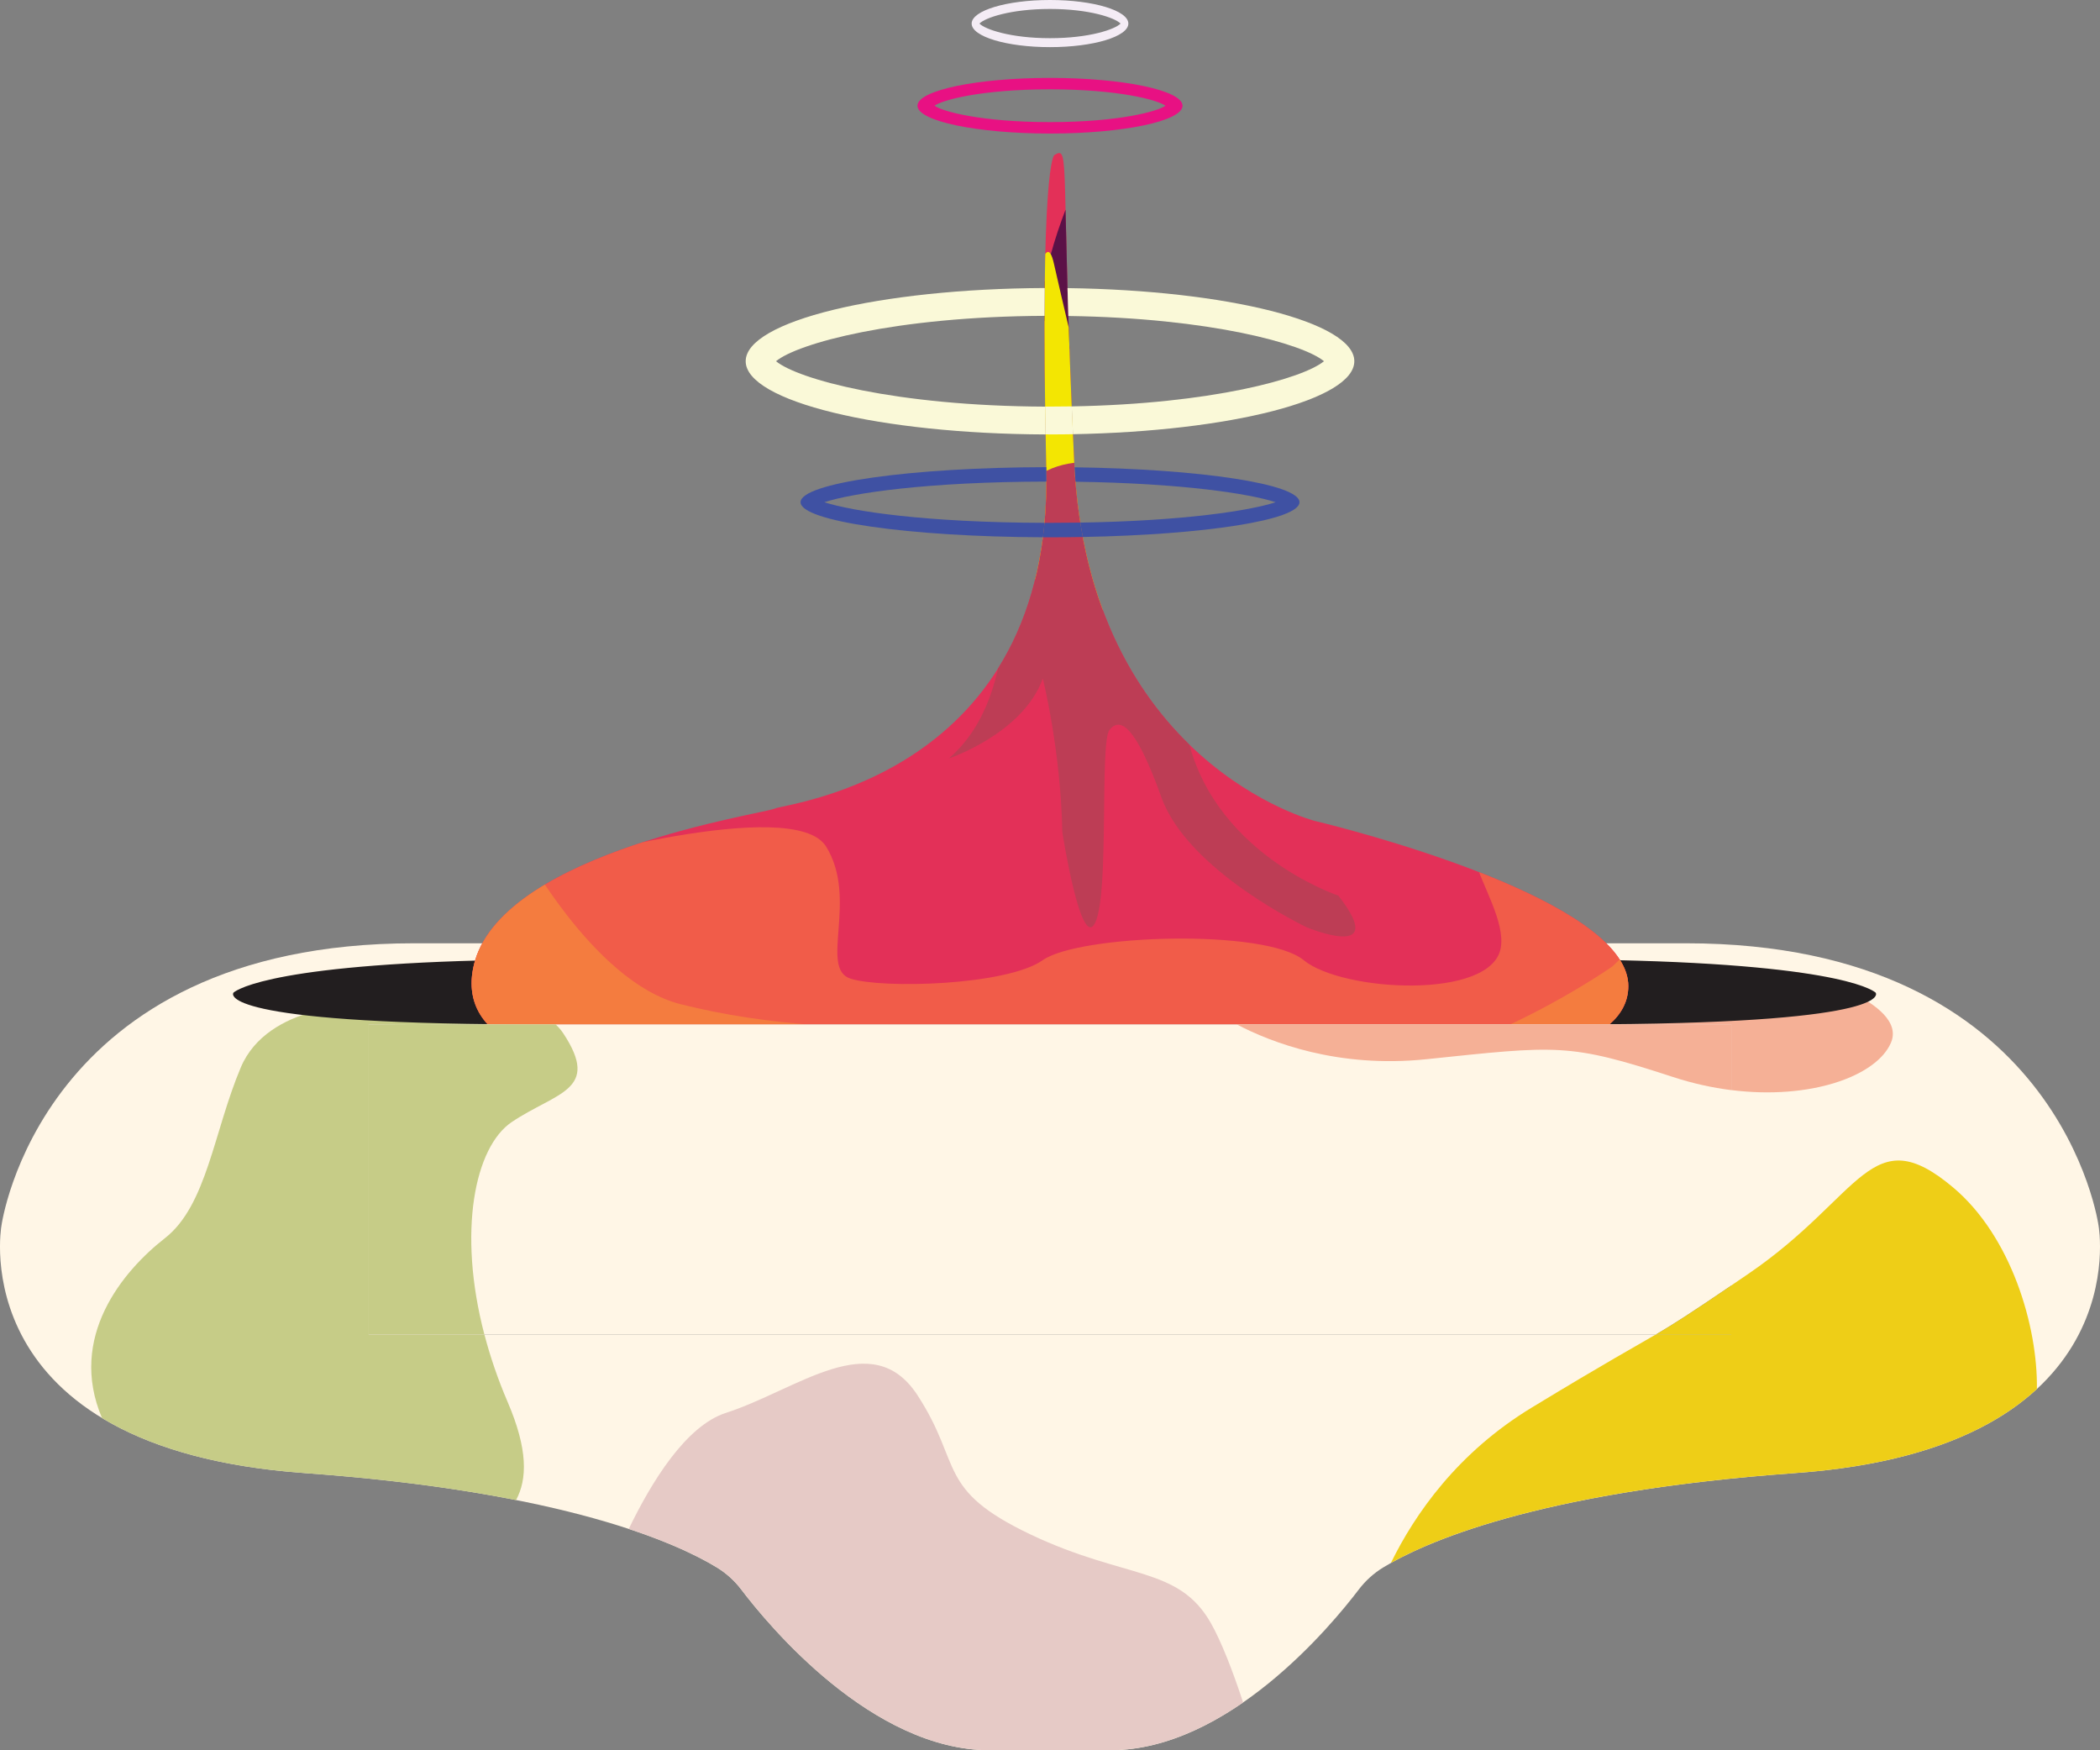 <?xml version="1.0" encoding="utf-8"?>
<!-- Generator: Adobe Illustrator 25.4.1, SVG Export Plug-In . SVG Version: 6.00 Build 0)  -->
<svg version="1.1" id="Layer_1" xmlns="http://www.w3.org/2000/svg" xmlns:xlink="http://www.w3.org/1999/xlink" x="0px" y="0px"
	 viewBox="0 0 450 375" style="enable-background:new 0 0 450 375;" xml:space="preserve">
<rect x="0" y="0" width="450" height="375" fill="#808080" stroke="none"/>
<style type="text/css">
	.st0{fill:#FFF6E6;}
	.st1{fill:#F5B096;}
	.st2{fill:#C6CC87;}
	.st3{fill:#221E1F;}
	.st4{fill:#E33058;}
	.st5{clip-path:url(#SVGID_00000039104785263474129590000005611952331725915291_);}
	.st6{fill:#995360;}
	.st7{fill:#5B1147;}
	.st8{fill:#F3E602;}
	.st9{fill:#BD3D55;}
	.st10{fill:#F15C49;}
	.st11{fill:#F47C3F;}
	.st12{fill:none;}
	.st13{fill:#3F51A3;}
	.st14{fill:#FAF9D8;}
	.st15{fill:#E81183;}
	.st16{fill:#F4ECF5;}
	.st17{fill:#E6CAC6;}
	.st18{fill:#EECE17;}
</style>
<g>
	<g>
		<g>
			<g>
				<path class="st0" d="M449.7,262.67c0,0-8.07-60.57-88.42-60.57c-32.74,0-75.99,0-115.75,0h-14.64h-11.78h-14.64
					c-39.75,0-83,0-115.75,0c-80.35,0-88.42,60.57-88.42,60.57s-8.51,47.66,64.94,52.93c55.89,4.01,80.01,15.13,88.35,20.22
					c2.02,1.23,3.79,2.82,5.23,4.71c5.91,7.78,28.03,34.47,53.32,34.47c3.75,0,6.72,0,9.05,0c0.01,0,0.49,0,1.7,0
					c0.93,0,2.31,0,4.23,0c0.52,0,1.09,0,1.7,0c2.33,0,5.3,0,9.05,0c25.3,0,47.41-26.69,53.32-34.47c1.44-1.89,3.21-3.48,5.23-4.71
					c8.34-5.09,32.46-16.21,88.35-20.22C458.21,310.33,449.7,262.67,449.7,262.67z M370.99,285.94H79.01v-66.46l9.35-0.05
					c3.06,0.03,6.28,0.05,9.68,0.05c70.12,0,110.99,0,110.99,0h1.54c0,0,40.87,0,110.99,0l7.24-0.03h42.18V285.94z"/>
			</g>
		</g>
	</g>
</g>
<path class="st1" d="M385.32,208.31l-125.84,7.8c0,0,1.94,1.48,5.53,3.36c15.79,0,34.76,0,56.55,0l7.24-0.03h42.18v14.11
	c17.1,2.15,31.17-3.03,34.22-10.14C408.98,214.65,385.32,208.31,385.32,208.31z"/>
<path class="st2" d="M79.01,219.48l9.35-0.05c3.06,0.03,6.28,0.05,9.68,0.05c7.33,0,14.34,0,21.02,0
	c-10.33-9.71-41.32-4.24-41.32-4.24s-20.34-0.29-26.14,13.46c-5.81,13.75-7.26,29.55-16.26,36.58c-9,7.02-20.86,21.19-13.48,38.54
	c9.66,5.84,23.52,10.37,43.38,11.79c18.36,1.32,33.27,3.4,45.34,5.79c2.42-4.49,2.57-10.85-1.79-21c-2.12-4.94-3.76-9.78-4.98-14.45
	H79.01V219.48z"/>
<g>
	<path class="st3" d="M344,219.45c62.52-0.45,57.94-6.75,57.94-6.75s-5.45-5.9-55.71-6.99l-243.38,0.07
		c-47.6,1.24-52.84,6.92-52.84,6.92s-4.46,6.13,55.5,6.73L344,219.45z"/>
</g>
<g>
	<path class="st4" d="M347.16,205.71c-10.61-16.94-65.44-29.83-65.44-29.83s-48.48-12.44-51.53-76.81
		c-3.05-64.37-0.71-68.03-4.27-65.84c0,0-3.17,1.57-1.72,67.26c1.45,65.69-55.71,71.58-58.17,72.75
		c-2.36,1.12-57.16,9.07-64.22,32.54c-0.32,1.07-0.55,2.17-0.67,3.31c-0.43,4.25,0.87,7.64,3.33,10.34
		c3.06,0.03,6.28,0.05,9.68,0.05c70.12,0,110.99,0,110.99,0h1.54c0,0,40.87,0,110.99,0c2.51,0,4.92-0.01,7.24-0.03
		c2.5-2.19,4.01-4.87,4.01-8.17C348.93,209.39,348.3,207.53,347.16,205.71z"/>
	<g>
		<defs>
			<path id="SVGID_1_" d="M347.16,205.71c-10.61-16.94-65.44-29.83-65.44-29.83s-48.48-12.44-51.53-76.81
				c-3.05-64.37-0.71-68.03-4.27-65.84c0,0-3.17,1.57-1.72,67.26c1.45,65.69-55.71,71.58-58.17,72.75
				c-2.36,1.12-57.16,9.07-64.22,32.54c-0.32,1.07-0.55,2.17-0.67,3.31c-0.43,4.25,0.87,7.64,3.33,10.34
				c3.06,0.03,6.28,0.05,9.68,0.05c70.12,0,110.99,0,110.99,0h1.54c0,0,40.87,0,110.99,0c2.51,0,4.92-0.01,7.24-0.03
				c2.5-2.19,4.01-4.87,4.01-8.17C348.93,209.39,348.3,207.53,347.16,205.71z"/>
		</defs>
		<clipPath id="SVGID_00000116945095451174312250000008032816054039772039_">
			<use xlink:href="#SVGID_1_"  style="overflow:visible;"/>
		</clipPath>
		<g style="clip-path:url(#SVGID_00000116945095451174312250000008032816054039772039_);">
			<path class="st6" d="M239.51,53.64l-4.14,62.98c0,0-18.29-1.1-18.07-32.48c0.22-31.38,22.21-46.96,22.21-46.96V53.64z"/>
			<path class="st7" d="M230.8,38.94c0,0-11.38,24.8-5.8,32.26c5.58,7.46,14.72,3.95,14.72,3.95l2.91-26.34L230.8,38.94z"/>
			<path class="st8" d="M215.77,108.06c0,0,6.43-67.81,10.07-51.57c3.65,16.24,13.66,57.28,13.66,57.28s-7.19,44.11-11.11,30.07
				C224.48,129.79,215.77,108.06,215.77,108.06z"/>
			<path class="st9" d="M214.47,117.5c0,0,5.4,30.72-11.13,44.99c0,0,15.84-5.27,20.12-17.12c0,0,3.85,15.36,4.18,32.92
				c0,0,4.03,25.9,7.08,19.31c3.05-6.58,0.87-38.62,3.05-41.26c2.18-2.63,5.44-1.32,11.1,14.48c5.66,15.8,31.14,27.85,31.14,27.85
				s17.92,7.49,6.78-6.78c0,0-27.9-9.22-32.69-35.77c-4.79-26.55-13.13-55.84-13.13-55.84S217.73,92.04,214.47,117.5z"/>
			<path class="st10" d="M117.57,185.31c0,0,52.48-15.14,59.44-3.95c6.97,11.19-1.52,26.12,5.23,28.31
				c6.75,2.19,33.45,1.51,41.22-3.96c7.77-5.47,47.62-6.81,55.89,0s40.28,8.57,42.24-2.62c1.96-11.19-20.25-31.51,9.36-25.85
				c29.61,5.66,18.94,51.75,18.94,51.75l-225.8,2.85l-37.23-16.9l18.66-26.34L117.57,185.31z"/>
			<path class="st11" d="M111.04,180.05c0,0,15.68,30.29,34.84,35.11s38.1,5.27,55.74,5.27s39.85,0.88,65.32,2.85
				s37.73,4.61,52.72-1.98c14.99-6.58,25.88-14.26,25.88-14.26l20.25-19.53l7.22,62.33l-208.19,12.07l-87.08-21.29l-4.8-29.63
				l20.9-23.7L111.04,180.05z"/>
		</g>
	</g>
	<path class="st12" d="M223.83,67.67c-32.12,0.14-52.91,5.9-57.54,9.72c4.64,3.82,25.48,9.6,57.67,9.72
		C223.85,79.65,223.81,73.21,223.83,67.67z"/>
	<path class="st12" d="M230.47,103.22c0.24,3.04,0.59,5.95,1.03,8.75c22.41-0.37,36.39-2.58,41.85-4.37
		C267.8,105.79,253.48,103.54,230.47,103.22z"/>
	<path class="st12" d="M224.23,103.19c-25.78,0.05-41.66,2.49-47.58,4.42c5.88,1.92,21.64,4.34,47.17,4.42
		C224.08,109.21,224.22,106.26,224.23,103.19z"/>
	<path class="st12" d="M228.93,67.69c0.18,5.57,0.41,11.99,0.72,19.38c30.13-0.52,49.6-6.01,54.06-9.68
		C279.22,73.68,259.48,68.14,228.93,67.69z"/>
	<path class="st13" d="M273.35,107.6c-5.46,1.79-19.43,4-41.85,4.37c0.16,1.04,0.34,2.07,0.53,3.08c26.2-0.48,46.43-3.63,46.43-7.45
		c0-3.9-21.14-7.11-48.2-7.48c0.06,1.05,0.13,2.08,0.21,3.09C253.48,103.54,267.8,105.79,273.35,107.6z"/>
	<path class="st13" d="M176.65,107.6c5.91-1.93,21.8-4.37,47.58-4.42c0-0.89,0-1.78-0.02-2.69c0-0.14-0.01-0.27-0.01-0.4
		c-29.15,0.06-52.65,3.4-52.65,7.51c0,4.08,23.12,7.4,51.94,7.51c0.13-1.01,0.24-2.04,0.34-3.09
		C198.29,111.95,182.53,109.53,176.65,107.6z"/>
	<path class="st14" d="M283.71,77.39c-4.46,3.68-23.92,9.16-54.06,9.68c0.08,1.92,0.17,3.9,0.26,5.96
		c33.72-0.61,60.3-7.37,60.3-15.64c0-8.36-27.19-15.2-61.46-15.66c0.05,1.87,0.11,3.86,0.18,5.97
		C259.48,68.14,279.22,73.68,283.71,77.39z"/>
	<path class="st14" d="M166.29,77.39c4.63-3.82,25.42-9.58,57.54-9.72c0.01-2.12,0.02-4.1,0.04-5.96
		c-35.49,0.15-64.08,7.11-64.08,15.68c0,8.59,28.69,15.56,64.27,15.69c-0.04-2.06-0.07-4.04-0.1-5.96
		C191.77,86.99,170.92,81.22,166.29,77.39z"/>
	<path class="st15" d="M225,28.61c15.69,0,28.4-2.67,28.4-5.96c0-3.29-12.72-5.96-28.4-5.96c-15.69,0-28.4,2.67-28.4,5.96
		C196.6,25.94,209.31,28.61,225,28.61z M225,19.14c14.89,0,23.15,2.32,24.74,3.51c-1.59,1.18-9.85,3.51-24.74,3.51
		c-14.89,0-23.15-2.32-24.74-3.51C201.85,21.47,210.11,19.14,225,19.14z"/>
	<path class="st16" d="M225,10.1c9.27,0,16.79-2.26,16.79-5.05C241.79,2.26,234.27,0,225,0c-9.27,0-16.79,2.26-16.79,5.05
		C208.21,7.84,215.73,10.1,225,10.1z M225,1.92c8.44,0,13.91,1.89,15.12,3.13c-1.21,1.24-6.68,3.13-15.12,3.13
		s-13.91-1.89-15.12-3.13C211.09,3.81,216.56,1.92,225,1.92z"/>
	<path class="st13" d="M232.03,115.05c-0.19-1.01-0.37-2.04-0.53-3.08c-2.09,0.03-4.26,0.05-6.5,0.05c-0.4,0-0.78,0-1.17,0
		c-0.1,1.05-0.21,2.08-0.34,3.09c0.5,0,1.01,0.01,1.51,0.01C227.38,115.12,229.73,115.09,232.03,115.05z"/>
	<path class="st14" d="M229.92,93.03c-0.09-2.05-0.18-4.04-0.26-5.96c-1.53,0.03-3.07,0.04-4.66,0.04c-0.35,0-0.69,0-1.04-0.01
		c0.03,1.92,0.06,3.91,0.1,5.96c0.32,0,0.63,0.01,0.94,0.01C226.66,93.08,228.29,93.06,229.92,93.03z"/>
</g>
<g>
	<path class="st17" d="M220.85,328.77c-20.32-9.66-14.52-14.92-24.25-29.85c-9.74-14.92-25.68-1.17-41.07,3.8
		c-8.54,2.76-15.91,14.74-20.79,24.85c9.55,3.15,15.48,6.19,18.85,8.24c2.02,1.23,3.79,2.82,5.23,4.71
		c5.91,7.78,28.03,34.47,53.32,34.47c3.75,0,6.72,0,9.05,0c0.01,0,0.49,0,1.7,0c0.93,0,2.31,0,4.23,0c0.52,0,1.09,0,1.7,0
		c2.33,0,5.3,0,9.05,0c10.33,0,20.13-4.45,28.51-10.25c-2.24-6.82-4.69-13.08-6.89-16.96C252.53,335.5,241.18,338.42,220.85,328.77z
		"/>
</g>
<g>
	<path class="st18" d="M418.56,254.44c-17.71-14.92-19.45,1.76-43.84,18.43c-1.35,0.92-2.58,1.76-3.74,2.55v10.51h-16.19
		c-4.81,2.83-10.07,5.64-26.52,15.62c-15.86,9.62-25.02,22.71-30.22,33.31c9.65-5.42,34.1-15.49,86.71-19.26
		c26.48-1.9,42.31-9.31,51.72-18.01C436.67,284.1,430.97,264.9,418.56,254.44z"/>
	<path class="st0" d="M370.99,219.45h-42.18l-7.24,0.03c-70.12,0-110.99,0-110.99,0h-1.54c0,0-40.87,0-110.99,0
		c-3.4,0-6.62-0.02-9.68-0.05l-9.35,0.05v66.46h275.78c3.85-2.26,7.41-4.54,16.19-10.51V219.45z"/>
	<path class="st18" d="M370.99,275.43c-8.78,5.97-12.34,8.25-16.19,10.51h16.19V275.43z"/>
</g>
<path class="st2" d="M109.66,240.4c9.58-6.44,19.16-6.73,11.03-19.02c-0.46-0.69-1.01-1.32-1.63-1.9c-6.68,0-13.69,0-21.02,0
	c-3.4,0-6.62-0.02-9.68-0.05l-9.35,0.05v66.46h24.79C98,263.81,101.75,245.72,109.66,240.4z"/>
<path class="st1" d="M328.81,219.45l-7.24,0.03c-21.79,0-40.76,0-56.55,0c7.36,3.86,21.68,9.43,40.61,7.46
	c28.16-2.93,30.48-3.51,52.84,3.8c4.27,1.4,8.48,2.31,12.52,2.82v-14.11H328.81z"/>
</svg>
